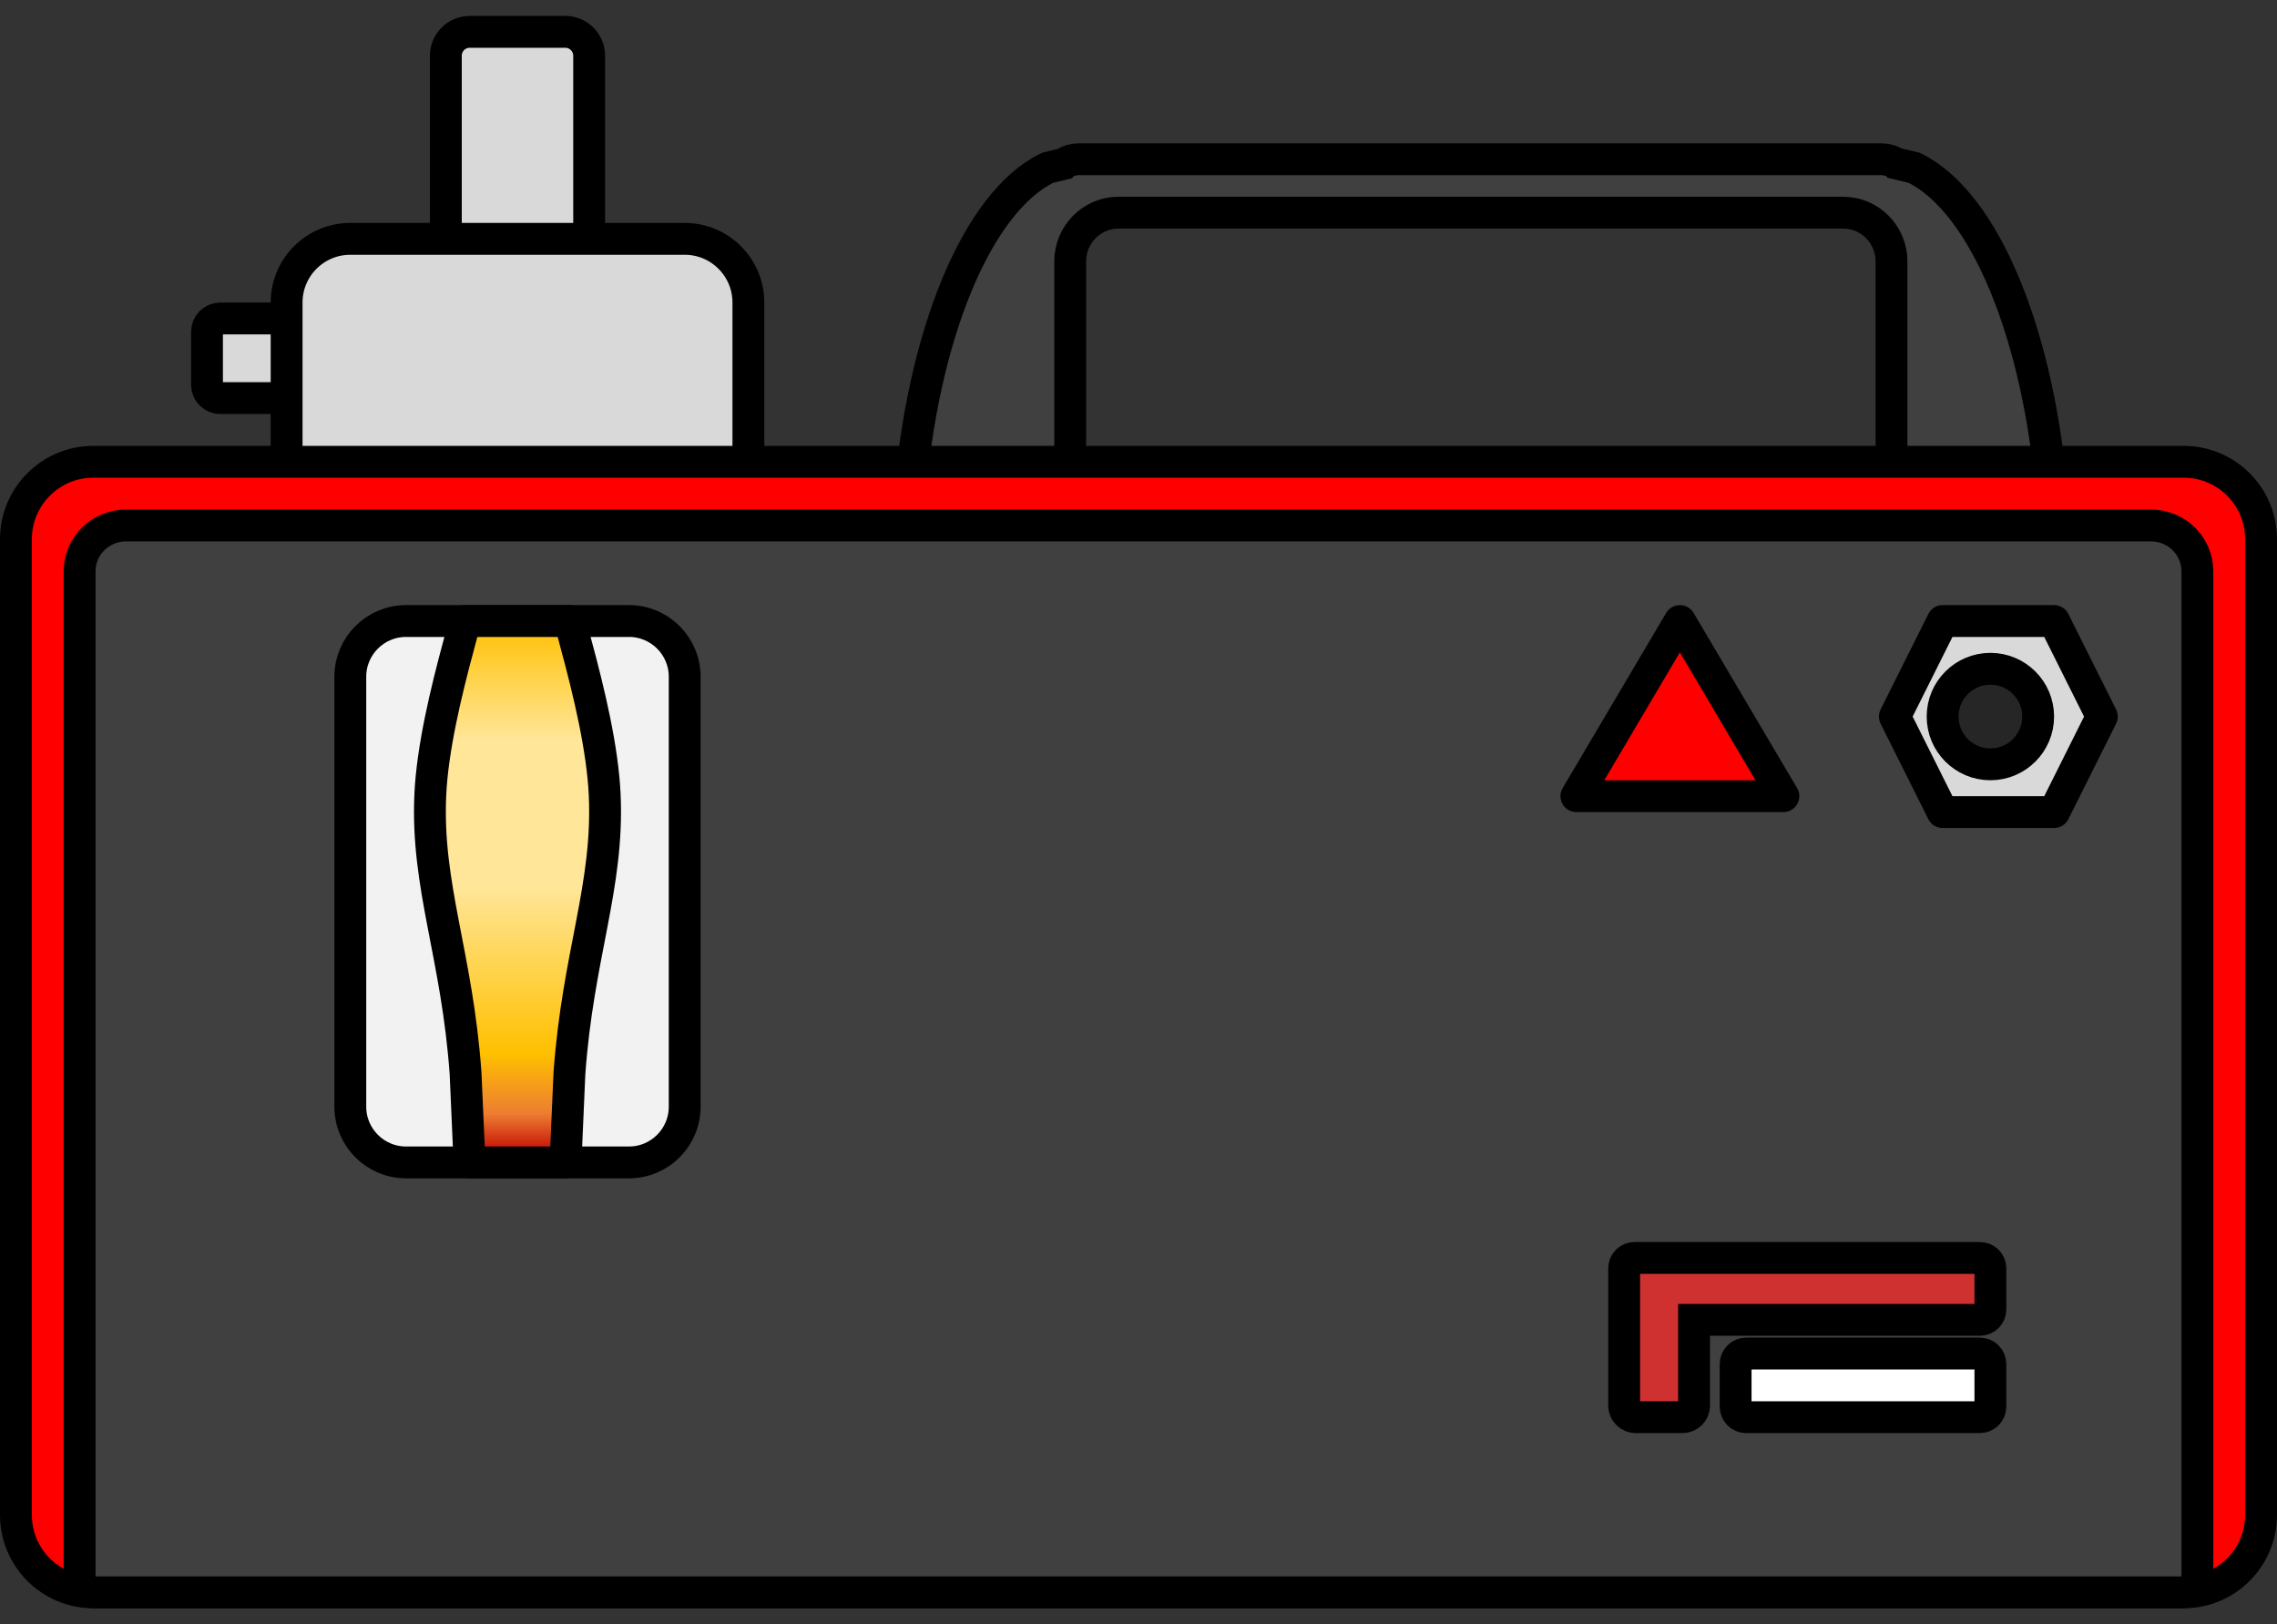 <svg width="143" height="102" xmlns="http://www.w3.org/2000/svg" xmlns:xlink="http://www.w3.org/1999/xlink" overflow="hidden"><rect width="100%" height="100%" fill="#333333" stroke="none"/><defs><linearGradient x1="710.5" y1="446" x2="710.5" y2="480" gradientUnits="userSpaceOnUse" spreadMethod="reflect" id="fill0"><stop offset="0" stop-color="#FFC000"/><stop offset="0.22" stop-color="#FFE699"/><stop offset="0.49" stop-color="#FFE699"/><stop offset="0.8" stop-color="#FFC000"/><stop offset="0.91" stop-color="#ED7D31"/><stop offset="0.989" stop-color="#C00000"/><stop offset="1" stop-color="#C00000"/></linearGradient></defs><g transform="translate(-678 -407)"><path d="M691 427.833C691 427.373 691.373 427 691.833 427L700.167 427C700.627 427 701 427.373 701 427.833L701 431.167C701 431.627 700.627 432 700.167 432L691.833 432C691.373 432 691 431.627 691 431.167Z" stroke="#000000" stroke-width="2" stroke-linecap="round" stroke-linejoin="round" stroke-miterlimit="10" fill="#D9D9D9" fill-rule="evenodd"/><path d="M745.732 417 796.166 417C796.484 417 796.788 417.093 797.064 417.262L797.065 417.263 798.205 417.535C802.64 419.682 806.114 428.075 806.913 438.66L807 441 796.79 441 796.79 423.418C796.79 421.726 795.431 420.355 793.754 420.355L748.246 420.355C746.569 420.355 745.21 421.726 745.21 423.418L745.21 441 735 441 735.087 438.66C735.886 428.075 739.36 419.682 743.795 417.535L744.799 417.295 744.833 417.262C745.109 417.093 745.413 417 745.732 417Z" stroke="#000000" stroke-width="2" stroke-miterlimit="8" fill="#404040" fill-rule="evenodd"/><path d="M706 410.5C706 409.672 706.672 409 707.5 409L713.5 409C714.328 409 715 409.672 715 410.5L715 431.5C715 432.328 714.328 433 713.5 433L707.5 433C706.672 433 706 432.328 706 431.5Z" stroke="#000000" stroke-width="2" stroke-linecap="round" stroke-linejoin="round" stroke-miterlimit="10" fill="#D9D9D9" fill-rule="evenodd"/><path d="M696 426C696 423.791 697.791 422 700 422L721 422C723.209 422 725 423.791 725 426L725 442C725 444.209 723.209 446 721 446L700 446C697.791 446 696 444.209 696 442Z" stroke="#000000" stroke-width="2" stroke-linecap="round" stroke-linejoin="round" stroke-miterlimit="10" fill="#D9D9D9" fill-rule="evenodd"/><path d="M679 440.863C679 438.177 681.177 436 683.863 436L815.137 436C817.823 436 820 438.177 820 440.863L820 502.137C820 504.823 817.823 507 815.137 507L683.863 507C681.177 507 679 504.823 679 502.137Z" stroke="#000000" stroke-width="2" stroke-linecap="round" stroke-linejoin="round" stroke-miterlimit="10" fill="#FF0000" fill-rule="evenodd"/><path d="M685.914 440 813.086 440C814.695 440 816 441.288 816 442.877L816 506.822 815.104 507 683.895 507 683 506.822 683 442.877C683 441.288 684.305 440 685.914 440Z" stroke="#000000" stroke-width="2" stroke-linecap="round" stroke-linejoin="round" stroke-miterlimit="10" fill="#404040" fill-rule="evenodd"/><path d="M797 452 800 446 807 446 810 452 807 458 800 458Z" stroke="#000000" stroke-width="2" stroke-linejoin="round" stroke-miterlimit="10" fill="#D9D9D9" fill-rule="evenodd"/><path d="M800 452C800 450.343 801.343 449 803 449 804.657 449 806 450.343 806 452 806 453.657 804.657 455 803 455 801.343 455 800 453.657 800 452Z" stroke="#000000" stroke-width="2" stroke-linejoin="round" stroke-miterlimit="10" fill="#262626" fill-rule="evenodd"/><path d="M777 457 783.5 446 790 457Z" stroke="#000000" stroke-width="2" stroke-linejoin="round" stroke-miterlimit="10" fill="#FF0000" fill-rule="evenodd"/><path d="M700 449.5C700 447.567 701.567 446 703.5 446L717.5 446C719.433 446 721 447.567 721 449.5L721 476.5C721 478.433 719.433 480 717.5 480L703.5 480C701.567 480 700 478.433 700 476.5Z" stroke="#000000" stroke-width="2" stroke-linejoin="round" stroke-miterlimit="10" fill="#F2F2F2" fill-rule="evenodd"/><path d="M707.208 446 713.792 446 714.157 447.379C715.014 450.535 715.844 454.035 715.976 456.91 716.239 462.66 714.289 466.993 713.761 474.41L713.516 480 707.485 480 707.239 474.41C706.712 466.993 704.761 462.66 705.024 456.91 705.156 454.035 705.987 450.535 706.843 447.379Z" stroke="#000000" stroke-width="2" stroke-linejoin="round" stroke-miterlimit="10" fill="url(#fill0)" fill-rule="evenodd"/><path d="M787 492.667C787 492.298 787.298 492 787.667 492L802.333 492C802.702 492 803 492.298 803 492.667L803 495.333C803 495.702 802.702 496 802.333 496L787.667 496C787.298 496 787 495.702 787 495.333Z" stroke="#000000" stroke-width="2" stroke-miterlimit="8" fill="#FFFFFF" fill-rule="evenodd"/><path d="M780.655 486 802.345 486C802.707 486 803 486.29 803 486.648L803 489.238C803 489.596 802.707 489.886 802.345 489.886L784.391 489.886 784.391 495.276C784.391 495.676 784.063 496 783.659 496L780.732 496C780.328 496 780 495.676 780 495.276L780 489.238 780 488.857 780 486.648C780 486.29 780.293 486 780.655 486Z" stroke="#000000" stroke-width="2" stroke-miterlimit="8" fill="#CF3131" fill-rule="evenodd"/></g></svg>